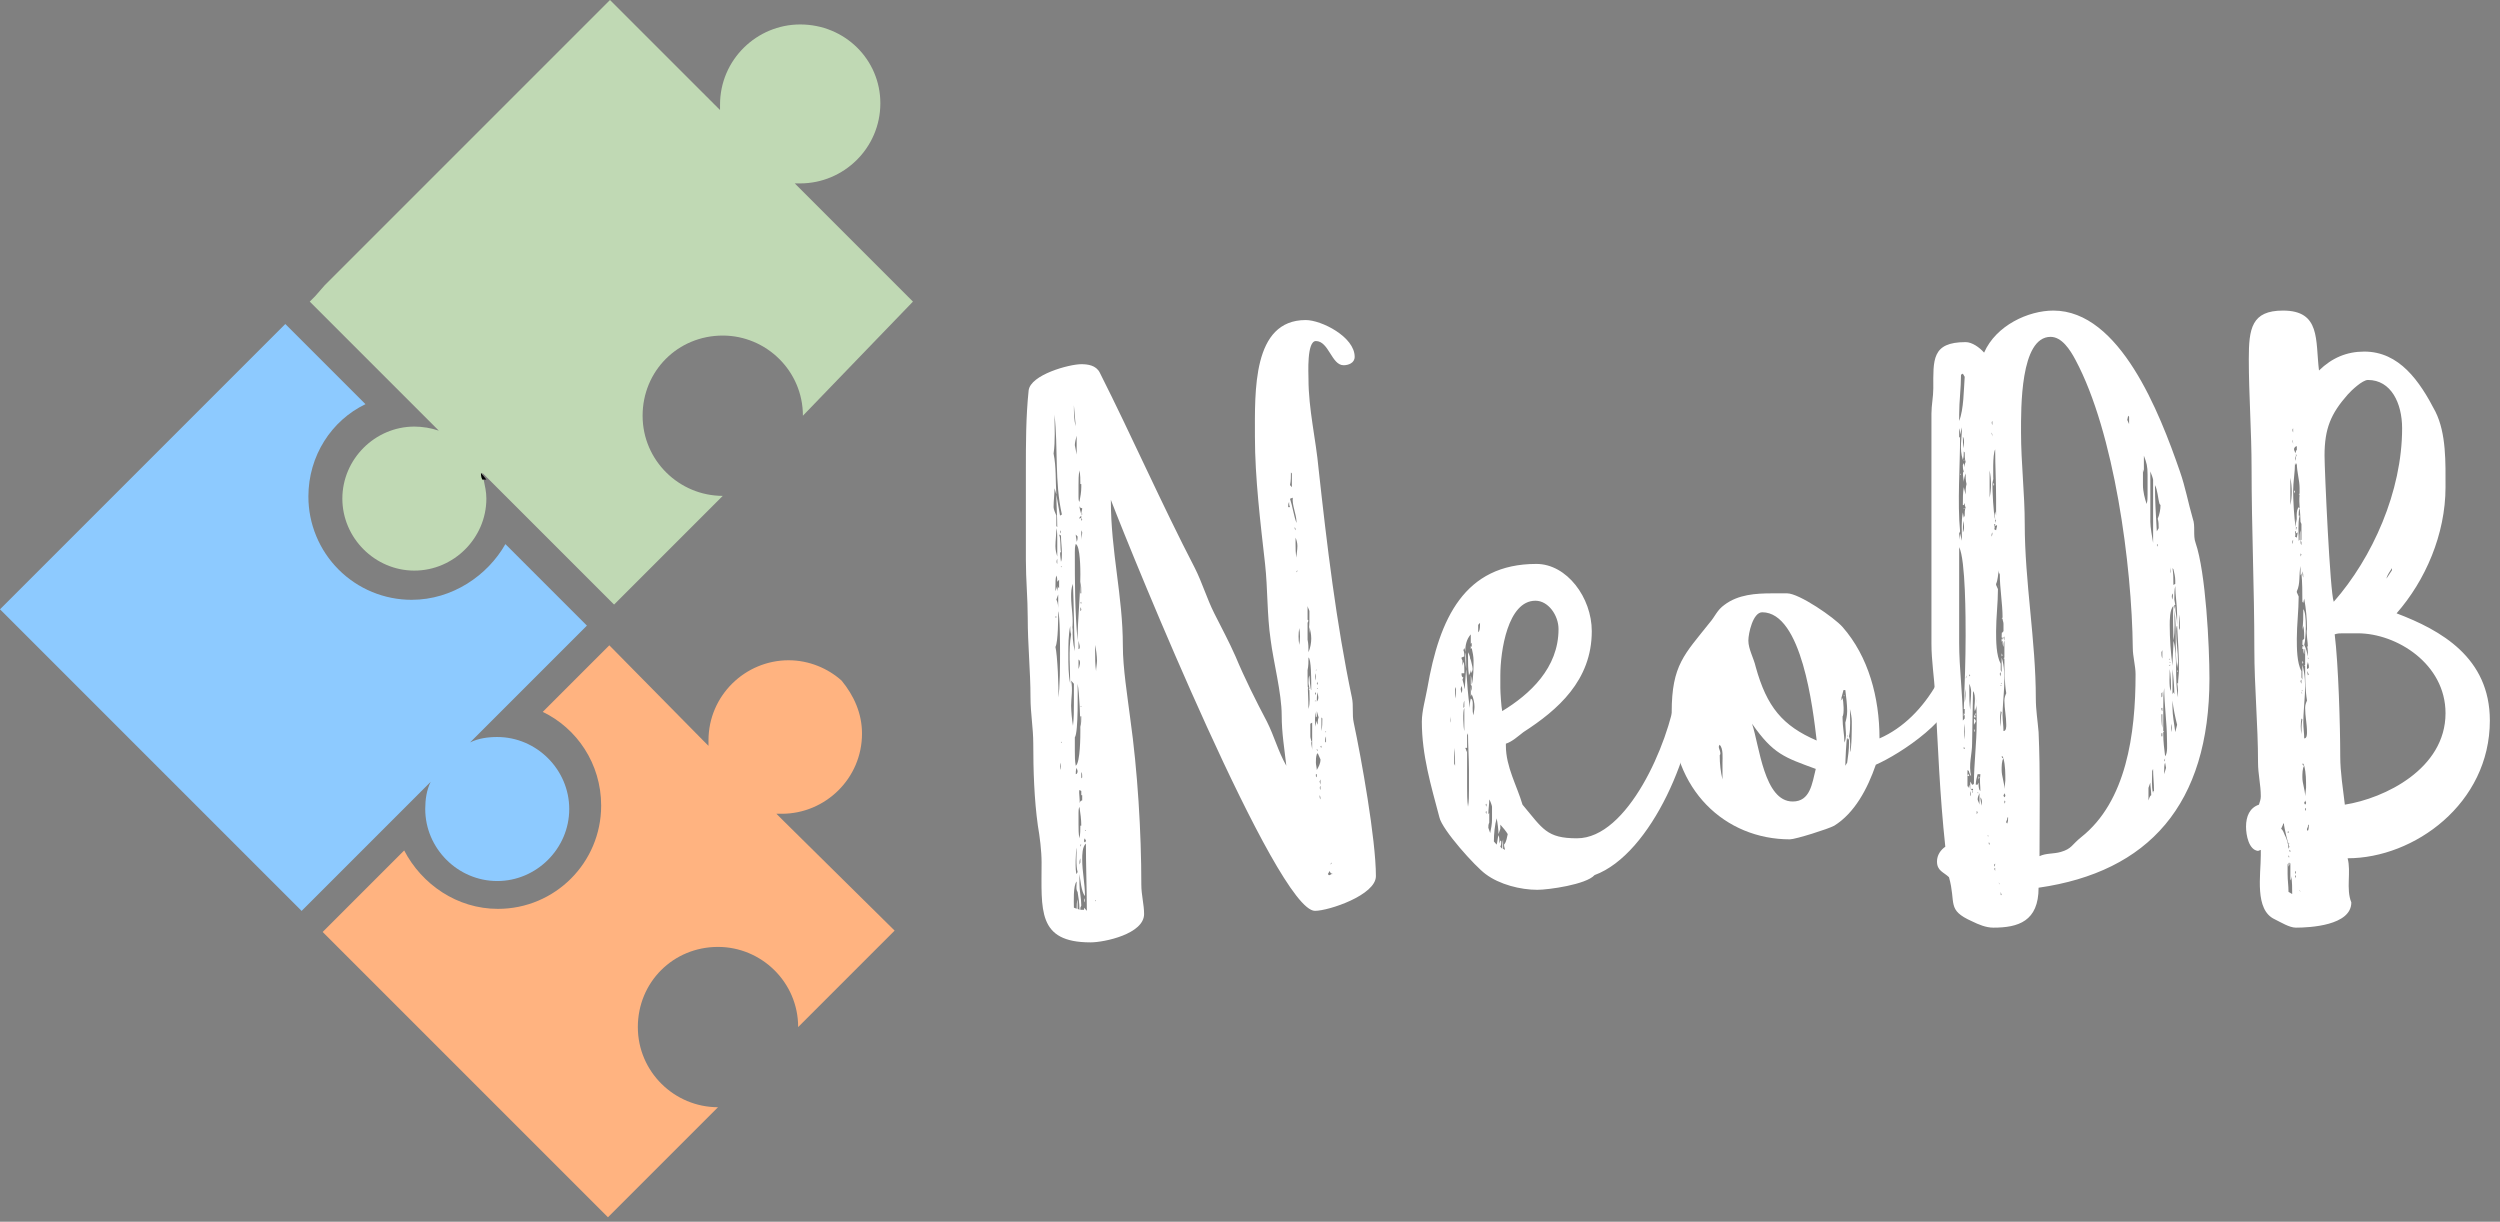 <svg width="221" height="108" viewBox="0 0 221 108" fill="none" xmlns="http://www.w3.org/2000/svg">
<rect x="0" y="0" width="221" height="108" fill="#808080" stroke="none"/>
<g clip-path="url(#clip0_35_3)">
<path d="M53.863 57.045L47.978 62.93C50.981 64.371 53.143 67.494 53.143 71.217C53.143 76.261 49.059 80.344 44.015 80.344C40.412 80.344 37.29 78.183 35.729 75.18L28.643 82.266L28.523 82.386L53.743 107.606L63.471 97.878C59.628 97.878 56.385 94.756 56.385 90.793C56.385 86.829 59.508 83.707 63.471 83.707C67.314 83.707 70.557 86.829 70.557 90.793L79.084 82.266L69.356 72.658L68.635 71.937H69.116C72.959 71.937 76.201 68.815 76.201 64.852C76.201 63.05 75.481 61.489 74.4 60.168C73.199 59.087 71.518 58.367 69.716 58.367C65.873 58.367 62.63 61.489 62.63 65.452V65.933L62.15 65.452L53.863 57.045Z" fill="#FFB380"/>
<path d="M36.39 53.023C35.191 53.024 34.004 52.788 32.896 52.33C31.788 51.871 30.782 51.199 29.934 50.351C29.086 49.503 28.414 48.497 27.956 47.389C27.497 46.281 27.261 45.094 27.262 43.895C27.262 40.292 29.304 37.17 32.306 35.729L25.22 28.643L0 53.863L26.662 80.525L38.071 69.115C37.711 69.836 37.591 70.677 37.591 71.518C37.591 75 40.473 77.883 43.956 77.883C47.438 77.883 50.321 75 50.321 71.518C50.321 68.035 47.438 65.152 43.956 65.152C43.115 65.152 42.274 65.272 41.554 65.632L51.882 55.304L44.676 48.099C43.115 50.861 39.993 53.023 36.39 53.023Z" fill="#8DCAFF"/>
<path d="M80.705 26.662L70.257 16.213H70.737C74.58 16.213 77.823 13.091 77.823 9.127C77.823 5.284 74.7 2.162 70.737 2.162C66.894 2.162 63.651 5.284 63.651 9.247V9.727L53.923 0L28.703 25.22L27.863 26.181L27.382 26.661L38.792 38.071C38.095 37.835 37.365 37.713 36.629 37.711C33.147 37.711 30.264 40.593 30.264 44.076C30.264 47.558 33.147 50.441 36.629 50.441C40.112 50.441 42.995 47.558 42.995 44.076C42.995 43.476 42.875 42.995 42.755 42.394C42.755 42.154 42.635 42.034 42.635 41.794L43.235 42.394L54.284 53.444L54.764 52.963L55.724 52.003L63.891 43.835C60.048 43.835 56.806 40.713 56.806 36.75C56.806 32.787 59.928 29.664 63.891 29.664C67.735 29.664 70.977 32.787 70.977 36.75L80.705 26.662Z" fill="#C0D9B4"/>
<path d="M42.634 42.394H42.994L42.514 41.794C42.514 41.914 42.514 42.154 42.634 42.394Z" fill="black"/>
<path d="M121.63 77.451C121.63 74.198 120.324 66.95 119.67 63.883C119.506 63.141 119.67 62.397 119.506 61.653C118.119 55.056 117.302 48.178 116.567 41.487C116.322 38.792 115.67 36.19 115.67 33.495C115.67 33.031 115.506 30.149 116.324 30.149C117.466 30.149 117.711 32.287 118.773 32.287C119.18 32.287 119.753 32.101 119.753 31.543C119.753 29.778 116.814 28.292 115.425 28.292C110.69 28.292 110.935 34.61 110.935 38.607C110.935 42.231 111.425 46.227 111.832 49.851C112.077 52.081 111.996 54.312 112.322 56.542C112.567 58.494 113.302 61.282 113.302 63.233C113.302 64.814 113.547 66.207 113.711 67.694C112.976 66.392 112.65 65.092 111.996 63.791C111.016 61.931 110.037 59.98 109.221 58.028C108.648 56.728 107.996 55.519 107.342 54.219C106.689 52.918 106.282 51.524 105.628 50.222C102.689 44.554 100.076 38.607 97.219 32.937C96.891 32.287 96.157 32.195 95.586 32.195C94.525 32.195 91.096 33.124 90.932 34.517C90.687 36.84 90.687 39.257 90.687 41.58V49.48C90.687 51.245 90.851 52.918 90.851 54.59C90.851 57.007 91.096 59.33 91.096 61.653C91.096 63.047 91.341 64.348 91.341 65.742C91.341 68.065 91.422 70.668 91.748 72.991C91.912 73.919 92.076 75.221 92.076 76.244C92.076 80.426 91.667 83.306 96.402 83.306C97.626 83.306 101.138 82.562 101.138 80.797C101.138 79.961 100.893 79.124 100.893 78.195C100.893 73.548 100.565 68.159 99.913 63.512C99.668 61.56 99.26 59.051 99.26 57.1C99.26 52.639 98.199 48.828 98.199 44.183C100.158 49.294 112.895 80.518 116.241 80.518C117.466 80.518 121.63 79.124 121.63 77.451ZM95.096 48.086C95.504 48.271 95.504 50.409 95.504 50.78C95.504 52.731 95.26 54.683 95.26 56.634C95.015 54.033 95.015 51.431 95.015 48.828C95.015 48.55 95.015 48.365 95.096 48.086ZM95.504 80.239L95.586 80.053C95.586 79.403 95.422 78.753 95.422 78.101V77.265C95.504 77.73 95.586 78.846 95.912 79.217C95.912 78.101 95.667 77.08 95.667 75.965C95.667 75.592 95.667 74.85 95.994 74.571C95.994 76.523 96.076 78.567 96.076 80.518L95.831 80.239V80.426H95.504V80.239ZM95.096 67.694C95.015 67.228 95.015 66.857 95.015 66.392V65.185C95.341 64.719 95.26 60.91 95.26 60.445C95.422 61.189 95.504 63.604 95.504 64.535C95.504 64.998 95.504 67.415 95.096 67.694ZM93.136 40.093C93.3 38.978 93.218 37.771 93.218 36.656C93.545 39.628 93.218 42.602 93.871 45.483L93.707 45.577L93.381 43.718C93.381 44.646 93.462 45.669 93.462 46.598L93.381 46.506V45.577C93.3 45.39 93.136 45.019 93.136 44.833C93.136 44.275 93.218 43.718 93.218 43.16L93.381 43.718C93.3 42.51 93.381 41.301 93.136 40.093ZM93.545 61.653C93.626 61.003 93.462 57.75 93.3 57.192C93.545 56.728 93.545 54.59 93.545 54.033C93.707 54.404 93.707 57.192 93.707 57.75C93.707 58.494 93.707 61.003 93.545 61.653ZM115.915 61.003C115.834 61.003 115.751 59.795 115.751 59.701C115.67 59.888 115.67 60.166 115.67 60.353C115.67 60.538 115.751 60.724 115.751 60.91L115.67 61.003H115.751C115.751 61.56 115.832 62.118 115.67 62.675C115.67 61.747 115.589 60.816 115.589 59.888V58.772V59.238C115.67 58.865 115.67 58.494 115.67 58.123C115.915 58.215 115.915 60.166 115.915 60.538V61.003ZM115.751 54.962C115.751 55.335 115.67 55.613 115.751 55.984V55.427C115.832 55.706 115.915 56.077 115.915 56.45C115.915 56.821 115.834 57.286 115.67 57.657C115.67 57.286 115.67 56.913 115.589 56.542V57.007V53.568C115.589 53.662 115.751 53.941 115.751 54.033V54.962ZM95.015 57.565C94.851 56.913 94.77 56.077 94.851 55.427L94.77 55.706C94.932 54.683 94.687 53.754 94.687 52.731C94.687 52.36 94.687 51.989 94.851 51.616C94.932 53.568 94.932 55.613 95.015 57.565ZM95.26 79.495C95.177 79.774 95.177 80.053 95.177 80.332L94.932 80.239C94.932 79.774 94.851 78.288 95.177 77.917C95.177 78.195 95.096 78.659 95.26 78.845C95.341 79.311 95.422 79.868 95.422 80.332V80.426L95.26 80.332V79.495ZM94.606 55.335C94.606 55.613 94.606 55.798 94.687 56.077C94.442 57.471 94.606 59.144 94.606 60.445C94.442 59.609 94.442 58.772 94.442 57.844C94.442 57.007 94.442 56.171 94.606 55.335ZM94.687 62.397C94.687 61.653 94.851 61.003 94.687 60.166L94.932 60.445V62.118C94.932 62.768 94.932 63.512 94.851 64.162C94.756 63.579 94.701 62.989 94.687 62.397ZM95.586 43.068C95.586 43.531 95.504 43.904 95.422 44.368C95.341 44.275 95.341 44.089 95.341 43.904V42.881C95.341 42.416 95.341 42.045 95.422 41.58C95.504 41.953 95.504 42.416 95.504 42.789H95.586V43.068ZM95.504 72.991C95.504 73.362 95.504 73.735 95.422 74.106C95.341 73.735 95.341 73.27 95.341 72.898V71.876C95.341 71.689 95.341 71.504 95.422 71.318C95.504 71.876 95.586 72.433 95.586 72.991H95.504ZM116.486 66.579L116.731 67.136C116.731 67.507 116.567 67.786 116.405 68.065C116.405 67.88 116.324 67.601 116.324 67.415C116.324 67.136 116.324 66.95 116.405 66.671L116.486 66.579ZM115.996 66.3C115.996 66.113 115.915 65.835 115.915 65.65L115.996 65.463L115.915 65.556C115.915 65.371 115.834 65.277 115.834 65.092V63.977L115.996 63.883V66.3ZM93.462 49.201C93.381 48.922 93.3 48.644 93.3 48.271C93.3 47.807 93.381 47.25 93.381 46.692C93.462 46.971 93.462 47.342 93.462 47.621V49.201ZM114.282 43.996C114.201 44.646 114.609 45.483 114.609 46.134V46.227C114.364 45.577 114.282 44.833 114.037 44.089L114.282 43.996ZM96.891 59.33C96.81 58.772 96.81 58.215 96.81 57.657V57.007C96.891 57.379 96.974 58.028 96.974 58.401C96.974 58.68 96.891 59.051 96.891 59.33ZM93.462 51.803L93.3 52.268V51.803C93.3 51.431 93.3 51.153 93.381 50.874C93.462 51.059 93.462 51.245 93.462 51.431L93.626 51.245V51.989L93.545 51.895L93.462 52.268V51.803ZM93.79 49.665C93.79 49.572 93.626 48.644 93.79 48.828C93.707 48.365 93.79 47.621 93.626 47.25L93.79 47.342C93.79 47.9 93.871 48.365 93.871 48.922C93.871 49.201 93.871 49.48 93.79 49.665ZM95.177 38.513V40.186L95.015 39.349C95.015 39.165 95.096 38.792 95.177 38.513ZM114.69 48.271C114.69 48.644 114.609 48.922 114.609 49.294C114.527 48.922 114.527 48.457 114.527 48.086V47.528C114.609 47.713 114.69 47.992 114.69 48.271ZM116.324 63.419L116.405 63.325V62.862L116.567 63.419C116.486 63.604 116.486 63.883 116.486 64.07L116.324 63.698V64.256C116.324 64.162 116.241 63.977 116.241 63.883C116.241 63.604 116.241 63.233 116.324 62.954V63.419ZM95.177 74.942C95.177 75.408 95.096 76.523 95.26 77.08L95.177 77.265C95.015 77.08 95.096 75.129 95.177 74.942ZM95.667 70.76C95.504 70.76 95.422 70.947 95.422 71.132C95.504 70.668 95.341 70.111 95.422 69.832L95.586 69.924V70.295H95.667V70.76ZM114.854 55.519C114.935 55.984 114.935 56.542 114.854 57.007C114.773 56.516 114.773 56.011 114.854 55.519ZM114.037 42.881C114.118 42.51 114.118 42.137 114.118 41.766L114.201 41.858V43.068L114.037 42.881ZM93.545 53.941C93.545 53.662 93.545 53.289 93.381 53.01L93.545 52.547V53.475V53.941ZM95.586 45.483C95.504 45.204 95.422 44.925 95.422 44.646C95.422 44.833 95.504 44.925 95.667 44.925C95.667 45.112 95.586 45.204 95.586 45.483L95.667 45.39V45.483H95.586ZM95.096 37.677C94.932 37.119 94.932 36.469 94.932 35.819L95.096 37.677ZM95.341 58.307C95.586 58.401 95.422 58.959 95.341 59.144V58.307ZM95.667 47.063C95.667 47.25 95.586 47.528 95.586 47.713V46.877L95.667 47.063ZM95.341 56.634C95.341 56.728 95.586 57.379 95.341 57.379V56.634ZM95.586 68.251C95.667 68.344 95.667 68.53 95.667 68.717L95.586 68.809V68.251ZM116.814 63.419L116.895 63.512C116.895 63.883 116.895 64.256 116.814 64.627V63.419ZM95.26 47.434C95.26 47.621 95.26 47.713 95.177 47.9C95.177 47.713 95.096 47.434 95.096 47.25L95.26 47.434ZM95.504 52.453V51.431C95.586 51.803 95.586 52.081 95.586 52.453H95.504ZM117.548 76.986C117.548 77.08 117.63 77.173 117.711 77.265L117.547 77.359H117.466L117.385 77.265L117.548 76.986ZM116.486 61.189C116.486 61.468 116.65 61.747 116.405 62.026C116.405 61.747 116.405 61.468 116.486 61.189ZM95.096 68.438C95.096 68.251 95.096 68.065 95.177 67.88L95.26 68.159C95.26 68.344 95.177 68.438 95.096 68.438ZM95.586 63.325C95.586 63.604 95.586 63.977 95.504 64.256V63.325H95.586ZM95.586 45.577V45.762L95.667 45.948L95.586 46.04V45.762L95.422 45.856V45.762L95.586 45.577ZM117.14 65.556C117.14 65.371 117.14 65.277 117.221 65.092V65.65L117.14 65.556ZM113.874 44.833C113.874 44.646 113.875 44.554 113.956 44.368C113.956 44.554 113.956 44.646 114.037 44.833H113.874ZM95.422 76.429C95.422 76.244 95.422 76.058 95.504 75.871V76.244L95.422 76.429ZM95.912 74.106C95.912 74.198 95.994 74.292 95.994 74.292C95.994 74.385 95.912 74.477 95.912 74.477L95.831 74.385C95.831 74.292 95.831 74.198 95.912 74.106ZM93.79 68.065C93.707 67.88 93.707 67.601 93.707 67.415C93.79 67.601 93.79 67.88 93.79 68.065ZM116.65 69.088L116.731 68.901V69.367L116.65 69.088ZM116.324 60.166C116.241 59.888 116.241 59.701 116.324 59.516V60.166ZM116.324 68.438H116.405V68.717L116.324 68.623V68.438ZM95.831 79.403C95.831 79.495 95.831 79.682 95.912 79.774C95.912 79.682 95.912 79.495 95.831 79.403ZM95.504 53.662L95.586 53.846C95.586 53.941 95.586 53.941 95.504 54.033V53.662ZM93.462 49.851C93.381 49.759 93.381 49.572 93.462 49.386V49.851ZM116.731 70.668C116.65 70.574 116.65 70.389 116.65 70.295C116.731 70.389 116.731 70.574 116.731 70.668ZM116.812 66.113L116.731 66.021C116.731 65.929 116.812 65.929 116.812 65.929V66.113ZM116.486 60.538L116.405 60.445L116.486 60.259V60.538ZM116.731 69.832C116.691 69.78 116.669 69.714 116.669 69.645C116.669 69.577 116.691 69.51 116.731 69.459V69.832ZM114.527 46.877C114.446 46.784 114.446 46.692 114.446 46.598C114.527 46.692 114.527 46.784 114.527 46.877ZM93.707 46.877C93.788 46.971 93.788 47.063 93.788 47.156C93.707 47.063 93.707 46.971 93.707 46.877ZM116.322 61.468L116.241 61.282L116.322 61.189V61.468ZM95.503 74.85V74.664H95.586L95.503 74.85ZM115.67 54.869L115.589 54.777V55.056L115.67 54.869ZM93.299 54.59V54.498H93.381V54.59H93.299ZM95.586 53.383L95.503 53.289L95.586 53.197V53.383ZM116.405 66.3V66.207C116.486 66.3 116.486 66.3 116.486 66.392L116.405 66.3ZM93.871 65.65H93.79V65.556L93.871 65.65ZM117.221 64.719H117.14L117.221 64.627V64.719ZM95.912 73.362L95.994 73.456H95.912V73.362ZM116.405 60.91L116.486 60.816V60.91H116.405ZM96.81 79.59H96.891L96.81 79.682V79.59ZM116.241 62.026V61.931H116.322L116.241 62.026ZM116.322 59.33C116.322 59.238 116.322 59.238 116.405 59.144L116.322 59.33ZM93.788 50.038L93.871 50.13H93.788V50.038ZM117.711 77.265V77.173L117.792 77.265H117.711ZM114.608 50.595C114.608 50.501 114.608 50.501 114.69 50.409C114.69 50.501 114.69 50.501 114.608 50.595ZM95.503 62.489L95.586 62.397V62.489H95.503ZM115.588 60.91L115.67 60.816L115.589 60.724L115.588 60.91ZM117.63 76.429C117.63 76.336 117.63 76.336 117.711 76.244C117.711 76.336 117.711 76.336 117.63 76.429ZM149.939 60.445C149.939 59.98 149.694 59.422 149.205 59.422C148.306 59.422 148.225 60.632 148.142 61.374C147.49 65.742 143.897 74.106 139.407 74.106C136.713 74.106 136.385 73.27 134.59 71.132C134.1 69.459 133.12 67.786 133.12 65.929V65.742C133.691 65.556 134.181 65.092 134.671 64.719C137.693 62.768 140.713 60.166 140.713 55.798C140.713 52.825 138.509 49.851 135.814 49.851C129.446 49.851 127.242 54.683 126.181 60.816C126.017 61.747 125.691 62.862 125.691 63.791C125.691 66.765 126.507 69.459 127.242 72.247C127.487 73.362 130.426 76.615 131.324 77.265C132.549 78.195 134.426 78.659 135.895 78.659C136.875 78.659 140.223 78.195 140.958 77.359C146.02 75.5 149.939 66.113 149.939 60.445ZM135.733 53.104C136.875 53.104 137.774 54.404 137.774 55.613C137.774 59.051 135.243 61.374 132.794 62.862C132.711 62.489 132.63 61.189 132.63 60.816V59.701C132.63 57.565 133.284 53.104 135.733 53.104ZM130.1 60.538C130.1 60.259 130.1 59.98 130.017 59.701V60.538L130.1 60.632V61.095C130.017 60.91 130.017 60.724 130.017 60.538V61.56L130.1 61.374C130.262 61.747 130.345 62.118 130.345 62.489C130.345 62.768 130.262 63.047 130.262 63.233C130.181 63.047 130.181 62.768 130.181 62.583C130.181 62.397 130.262 61.839 130.017 61.747C129.936 62.026 129.936 62.304 129.936 62.583C129.772 61.56 129.691 60.353 129.61 59.144C129.527 59.888 129.527 60.816 129.446 60.91C129.446 60.632 129.365 60.353 129.282 60.074L129.365 59.888C129.282 59.888 129.201 59.795 129.201 59.609V59.516H129.446V59.144C129.446 58.959 129.446 58.68 129.365 58.494L129.282 58.865V58.401L129.201 58.215V58.123L129.446 58.028C129.446 57.844 129.446 57.657 129.365 57.471L129.446 57.286C129.446 57.286 129.527 57.471 129.527 57.657C129.527 57.1 129.61 56.542 130.017 56.077V56.913L130.1 56.821V57.192L130.017 57.1V57.379L130.1 57.286C130.181 57.657 130.262 58.028 130.262 58.401C130.262 58.959 130.262 59.98 130.1 60.538ZM132.466 73.827C132.385 74.106 132.385 74.385 132.304 74.664L132.059 74.385C132.059 73.735 132.14 72.898 132.304 72.341C132.385 72.712 132.466 73.362 132.466 73.735L132.63 73.27V72.898C132.875 73.177 133.12 73.456 133.284 73.735C133.201 74.014 133.201 74.385 132.956 74.664C132.956 74.85 133.039 75.035 133.039 75.129L132.875 75.035V74.198C132.794 74.477 132.794 74.756 132.794 75.035L132.63 74.85C132.711 74.664 132.711 74.571 132.711 74.385L132.63 74.292L132.549 74.571C132.549 74.292 132.549 74.014 132.466 73.827ZM129.772 71.318C129.691 70.76 129.691 70.111 129.691 69.553V66.3L129.61 66.486V66.3L129.527 66.113H129.691V64.998L129.772 64.814C129.772 65.929 129.855 66.95 129.855 68.065V69.832C129.855 70.295 129.855 70.853 129.772 71.318ZM131.569 73.177C131.569 72.991 131.569 72.898 131.65 72.712V71.876L131.569 71.968C131.569 71.504 131.65 71.132 131.65 70.668C131.732 70.76 131.895 71.226 131.895 71.318V72.433C131.895 72.804 131.814 73.27 131.732 73.641L131.569 73.177ZM129.936 58.494C130.017 58.215 129.936 57.936 129.772 57.657V58.028C129.772 58.586 129.772 59.144 129.855 59.701C129.936 59.517 130.017 59.422 130.017 59.238L130.1 59.516C130.1 59.422 130.181 59.238 130.181 59.144C130.181 58.865 130.017 58.494 130.017 58.215L129.936 58.494ZM129.446 64.627C129.365 64.348 129.282 62.862 129.446 62.583V64.627ZM130.835 55.056C130.835 55.335 130.835 55.613 130.752 55.798L130.671 55.892V55.24L130.835 55.056ZM128.548 66.113C128.63 66.671 128.63 67.136 128.63 67.694L128.548 67.507V66.113ZM129.61 59.144V58.401C129.61 58.307 129.61 57.936 129.527 57.657C129.527 58.123 129.527 58.586 129.61 59.144ZM128.711 61.747C128.63 61.468 128.63 61.189 128.63 60.91L128.711 60.724V61.747ZM129.201 60.632C129.241 60.734 129.262 60.845 129.262 60.957C129.262 61.069 129.241 61.179 129.201 61.282L129.12 60.91L129.201 60.632ZM129.365 62.583C129.365 62.397 129.365 62.118 129.446 61.931V62.489L129.365 62.583ZM128.221 63.325C128.221 63.512 128.303 63.698 128.221 63.883V63.325ZM131.406 71.318L131.324 71.132L131.406 71.039V71.318ZM131.406 71.968L131.324 71.783L131.406 71.689V71.968Z" fill="white"/>
<path d="M162.148 72.991C163.943 71.876 165.087 69.737 165.822 67.601C167.943 66.671 173.006 63.419 173.006 60.445C172.994 60.252 172.922 60.07 172.802 59.933C172.682 59.797 172.522 59.714 172.352 59.701C171.862 59.701 171.455 59.98 171.21 60.445C169.986 62.583 168.271 64.348 166.148 65.277C166.148 61.653 165.168 58.028 162.883 55.427C162.148 54.59 159.045 52.452 157.984 52.452H156.677C155.207 52.452 153.656 52.547 152.432 53.475C151.778 53.94 151.616 54.498 151.126 55.056C148.921 57.843 147.778 58.772 147.778 62.954C147.778 69.832 152.513 74.198 158.229 74.198C158.719 74.198 161.658 73.269 162.148 72.991ZM154.555 56.634C154.555 55.984 154.962 54.125 155.779 54.125C159.29 54.125 160.269 62.675 160.595 65.463C157.575 64.162 156.187 62.489 155.207 58.959C155.045 58.215 154.555 57.378 154.555 56.634ZM158.474 70.853C155.942 70.853 155.535 65.928 154.881 63.977C156.759 66.671 157.739 66.95 160.514 67.972C160.188 69.274 160.024 70.853 158.474 70.853ZM163.045 65.65C163.045 64.906 162.883 64.256 162.883 63.512V63.325C163.045 63.141 162.964 61.931 162.883 61.747H162.8V61.839L162.719 61.931C162.8 61.653 162.883 61.281 162.964 61.003H163.127C163.209 61.653 163.29 62.304 163.29 62.862C163.29 63.233 163.209 63.604 163.127 63.883C163.127 64.534 163.29 65.092 163.045 65.65ZM152.023 65.834C152.35 66.207 152.268 66.95 152.268 67.415V68.901C152.105 68.251 152.023 67.507 152.023 66.765C152.187 66.578 151.942 66.207 151.942 66.021C151.942 65.928 152.023 65.834 152.023 65.834ZM163.127 67.694C163.127 67.323 163.209 65.371 163.29 65.184C163.29 65.277 163.372 65.371 163.372 65.463C163.372 65.371 163.372 65.371 163.454 65.277V65.65C163.454 66.3 163.372 66.857 163.29 67.415L163.127 67.694ZM163.535 66.486C163.535 66.021 163.617 65.556 163.454 65.092C163.617 64.348 163.535 63.419 163.535 62.675C163.617 63.047 163.698 63.419 163.698 63.791C163.698 64.44 163.698 66.207 163.535 66.486ZM163.29 65.092V64.998L163.372 65.092H163.29ZM162.964 61.468L163.045 61.56V61.468H162.964Z" fill="white"/>
<path d="M195.315 59.98C195.315 57.1 194.989 50.595 194.09 47.992C193.845 47.342 194.09 46.505 193.845 45.856C193.438 44.462 193.193 43.068 192.703 41.674C190.906 36.469 187.396 27.455 181.517 27.455C179.313 27.455 176.455 28.755 175.394 31.172C174.985 30.707 174.333 30.243 173.761 30.243C170.74 30.243 170.904 31.822 170.904 34.331C170.904 35.075 170.74 35.819 170.74 36.561V56.913C170.74 58.401 170.985 59.888 171.066 61.374C171.311 65.929 171.475 70.295 171.965 74.85C171.556 75.129 171.23 75.592 171.23 76.15C171.23 76.986 171.801 77.08 172.291 77.544C172.945 79.868 172.046 80.426 174.333 81.447C174.904 81.726 175.558 82.004 176.21 82.004C178.414 82.004 180.211 81.447 180.211 78.474C189.926 77.08 195.315 71.132 195.315 59.98ZM180.293 75.686C180.293 72.062 180.374 68.344 180.211 64.719C180.129 63.698 179.967 62.768 179.967 61.747C179.967 56.634 178.987 51.431 178.987 46.319C178.987 43.625 178.659 40.93 178.659 38.234C178.659 36.098 178.578 29.778 181.272 29.778C182.252 29.778 182.987 30.893 183.477 31.822C186.906 38.234 188.457 49.943 188.539 57.286C188.539 58.028 188.784 58.865 188.784 59.609C188.784 64.906 187.967 70.853 183.967 74.014C183.151 74.663 183.151 75.035 182.171 75.313C181.517 75.5 180.864 75.407 180.293 75.686ZM173.516 63.698C173.516 61.374 173.19 59.144 173.19 56.821V48.365C173.761 49.48 173.761 54.777 173.761 56.171C173.761 58.307 173.679 60.538 173.598 62.675H173.679V63.512L173.516 63.698ZM177.19 56.263V58.122L177.108 58.215H177.19C177.19 59.238 177.19 60.259 177.353 61.282C177.272 61.468 177.19 61.653 177.19 61.931C177.19 62.675 177.353 63.325 177.353 64.069C177.353 64.256 177.353 64.627 177.108 64.627C177.108 64.162 177.027 63.698 177.027 63.233C177.027 61.747 177.435 59.609 176.945 58.122V59.422L176.864 59.238V58.68C176.455 57.936 176.455 56.634 176.455 55.798C176.455 54.59 176.619 53.289 176.619 52.081L176.455 51.71V51.616C176.619 51.245 176.619 50.78 176.7 50.409V50.595L176.782 50.78C176.782 51.989 177.027 53.383 177.027 54.59L176.945 54.683H177.027C177.027 54.869 177.108 54.962 177.108 55.148V55.798L176.945 55.984L177.027 55.706C176.945 55.892 176.945 56.171 176.945 56.356H177.027V56.542L176.945 56.45V56.728L177.027 56.634C177.027 56.821 177.027 57.007 177.108 57.192C177.108 57.007 177.108 56.821 177.19 56.634L177.108 56.356L177.19 56.263ZM173.924 68.065L174.006 68.159V68.065C174.088 68.251 174.088 68.438 174.25 68.622C174.005 67.601 174.333 66.671 174.333 65.742L174.414 61.095C174.578 61.282 174.578 61.653 174.578 61.931C174.578 62.21 174.495 62.583 174.578 62.862C174.823 62.304 174.659 62.118 174.659 61.56C174.74 62.304 174.74 63.141 174.74 63.883C174.74 65.65 174.495 67.507 174.495 69.274L174.414 69.367H174.333L174.169 69.088V69.832L174.088 69.367L174.006 69.645L173.924 69.459V68.065ZM173.271 46.971C173.026 44.367 173.271 41.209 173.271 38.607L173.19 38.699V37.863C173.271 38.049 173.271 38.234 173.271 38.421L173.435 37.771C173.435 38.792 173.19 39.628 173.516 40.651C173.598 40.372 173.598 40.186 173.598 39.907L173.679 40.001C173.679 40.28 173.679 40.559 173.761 40.837C173.679 41.022 173.679 41.116 173.679 41.301L173.598 40.93L173.516 41.116C173.516 41.301 173.516 41.487 173.598 41.674C173.435 41.766 173.598 42.416 173.598 42.602C173.598 42.416 173.679 42.045 173.761 41.858C173.761 42.137 173.761 42.51 173.843 42.789C173.761 43.068 173.761 43.439 173.761 43.718L173.598 43.068C173.516 43.531 173.516 44.089 173.516 44.554V44.646H173.598L173.679 44.462C173.679 44.554 173.679 44.74 173.761 44.833C173.679 45.112 173.679 45.298 173.679 45.577L173.598 45.761L173.516 45.298C173.353 46.134 173.435 46.971 173.435 47.807L173.271 47.156L173.19 47.713V47.156L173.271 46.971ZM192.539 61.653C192.213 60.074 192.539 58.028 192.131 56.634C192.294 55.706 192.213 54.869 192.213 53.941C192.458 55.613 192.213 57.378 192.458 59.051C192.458 58.865 192.539 58.68 192.539 58.494C192.539 57.657 192.375 56.728 192.375 55.798C192.375 55.706 192.375 55.334 192.458 55.334C192.539 56.634 192.62 57.936 192.62 59.238C192.62 59.609 192.539 60.074 192.539 60.445L192.458 60.353C192.539 60.724 192.539 61.189 192.539 61.653ZM191.396 66.857C191.315 66.207 191.233 65.556 191.233 64.906V64.719L191.315 64.627H191.233V62.583C191.233 61.931 191.233 61.374 191.315 60.816C191.315 62.304 191.56 63.883 191.56 65.371C191.56 65.742 191.641 66.579 191.396 66.857ZM189.519 40.28C189.764 40.93 189.845 41.209 189.845 41.953V43.718C189.845 43.996 189.845 44.275 189.764 44.554C189.6 44.089 189.436 43.439 189.436 42.881V41.487L189.519 41.766V40.28ZM190.335 47.992C190.254 47.528 190.09 46.598 190.09 46.134V41.674C190.171 41.858 190.335 42.324 190.335 42.416V47.992ZM192.131 56.634C192.131 57.378 192.049 58.122 192.049 58.865C191.887 57.666 191.805 56.454 191.804 55.24C191.804 54.869 191.804 53.846 192.131 53.568C192.049 54.59 192.131 55.613 192.131 56.634ZM190.989 44.646C190.989 45.019 190.906 45.483 190.744 45.856C190.825 46.134 190.825 46.413 190.825 46.692L190.661 46.971C190.58 45.577 190.499 44.275 190.499 42.881C190.744 43.346 190.744 43.996 190.906 44.554L190.989 44.646ZM173.19 36.656C173.19 35.446 173.353 34.331 173.353 33.123L173.516 33.031L173.679 33.31C173.598 34.425 173.598 36.19 173.19 37.213V36.656ZM176.455 45.577L176.374 45.204C176.293 45.483 176.374 45.669 176.374 45.948H176.455L176.374 46.227V45.948C176.21 45.39 176.129 43.346 176.129 42.789C176.129 42.602 176.21 42.416 176.21 42.231V42.695C176.21 42.137 176.129 40.186 176.374 39.722C176.374 41.209 176.455 42.602 176.455 44.089V45.577ZM177.272 68.995C177.272 69.088 177.19 69.738 177.19 69.738C177.19 69.18 176.945 68.622 176.945 68.065C176.945 67.786 176.945 67.228 177.108 67.044C177.272 67.694 177.272 68.344 177.272 68.995ZM192.213 52.918C192.213 52.547 192.213 52.081 192.294 51.803C192.294 52.639 192.458 53.475 192.458 54.404V55.24C192.458 54.683 192.294 54.125 192.294 53.568L192.213 53.846V53.475H192.294L192.213 53.01V53.197V52.918ZM174.168 62.768C174.087 62.21 174.087 61.653 174.087 61.095V60.445C174.178 60.648 174.233 60.868 174.249 61.095C174.249 61.653 174.168 62.21 174.168 62.768ZM174.984 69.832C174.903 69.645 174.903 69.367 174.903 69.18L174.821 69.367H174.658C174.658 69.088 174.739 68.716 174.821 68.438H175.066C174.984 68.995 175.066 69.459 175.066 69.924L174.984 69.832ZM192.048 61.931C192.129 62.675 192.293 63.419 192.457 64.069L192.293 64.719C192.212 64.069 192.048 63.233 192.048 62.583V61.931ZM190.17 70.295C190.007 70.389 190.007 70.574 189.925 70.76V69.645L190.088 69.18C190.088 69.553 190.17 69.924 190.17 70.295ZM190.333 67.972C190.333 68.622 190.414 69.274 190.414 69.924C190.333 69.924 190.333 70.016 190.333 70.111C190.17 69.553 190.252 68.716 190.252 68.159L190.333 67.972ZM175.882 41.58C176.046 42.416 176.046 43.252 175.882 43.996V41.58ZM192.129 50.316C192.212 50.687 192.293 50.966 192.293 51.337V51.616L192.129 51.71C192.129 51.245 192.129 50.687 192.048 50.222L192.129 50.316ZM192.048 59.144C192.129 59.795 192.212 60.724 192.212 61.374L192.129 61.189L192.048 61.374V60.445V60.538V59.144ZM191.884 61.095C191.722 60.632 191.803 59.609 191.803 59.144C191.884 59.516 191.967 60.724 191.884 61.095ZM191.477 67.88L191.313 68.438V68.159C191.313 67.88 191.313 67.601 191.394 67.415L191.477 67.88ZM174.985 71.132C174.985 71.039 174.823 70.76 174.823 70.668C174.823 70.482 174.904 70.295 174.985 70.111V71.132ZM173.679 65.371C173.598 64.911 173.598 64.437 173.679 63.977V65.371ZM191.151 63.141V64.348C191.07 63.977 191.07 63.512 191.07 63.141H191.151ZM176.374 46.319V46.505L176.537 46.413V46.505L176.455 46.877L176.293 46.784C176.374 46.598 176.293 46.505 176.293 46.319H176.374ZM192.62 55.519V54.312C192.703 54.683 192.703 55.334 192.703 55.706L192.62 55.519ZM188.049 37.119L188.13 36.748L188.212 36.84V37.492L188.049 37.119ZM173.516 38.607C173.679 38.792 173.598 39.349 173.598 39.628C173.516 39.257 173.516 38.978 173.516 38.607ZM173.516 47.063C173.516 46.692 173.516 46.319 173.598 46.04C173.598 46.413 173.679 46.784 173.516 47.063ZM174.578 74.756C174.578 75.035 174.495 75.314 174.578 75.592C174.578 75.314 174.659 75.035 174.578 74.756ZM173.761 60.91C173.761 61.282 173.761 61.747 173.679 62.118C173.679 61.747 173.679 61.282 173.761 60.91ZM174.659 63.791C174.659 63.604 174.578 63.604 174.495 63.512V64.069L174.659 63.791ZM176.945 62.954C176.864 63.325 176.864 63.791 176.864 64.256C176.782 63.796 176.782 63.322 176.864 62.862L176.945 62.954ZM174.659 73.735C174.578 74.106 174.578 74.385 174.578 74.756C174.659 74.385 174.659 74.106 174.659 73.735ZM177.353 72.712V72.62L177.435 72.433C177.435 72.341 177.435 72.247 177.517 72.247C177.517 72.433 177.517 72.62 177.435 72.804L177.353 72.712ZM175.149 71.226C175.149 70.947 175.068 70.76 175.068 70.482C175.23 70.668 175.23 70.947 175.149 71.226ZM174.578 63.141C174.659 63.233 174.74 63.141 174.659 63.047C174.573 63.149 174.516 63.279 174.495 63.419H174.659L174.578 63.141ZM191.151 58.215C191.07 58.028 191.07 57.844 191.07 57.657L191.151 57.471V58.215ZM191.968 64.719C191.968 64.441 191.886 64.256 191.968 63.977C191.968 64.256 192.049 64.441 191.968 64.719ZM175.558 77.173L175.475 77.359L175.558 77.638V77.173ZM191.151 61.56L191.07 61.653V61.282L191.151 61.189V61.56ZM192.049 53.01C192.009 52.924 191.988 52.828 191.988 52.731C191.988 52.634 192.009 52.538 192.049 52.453C192.131 52.639 192.049 52.825 192.049 53.01ZM174.414 69.738V70.016L174.333 70.111L174.414 69.832C174.333 69.924 174.25 69.832 174.25 69.738H174.414ZM175.394 73.27C175.434 73.184 175.455 73.088 175.455 72.991C175.455 72.894 175.434 72.798 175.394 72.712V73.27ZM177.19 70.482C177.19 70.482 177.108 70.389 177.108 70.295C177.108 70.295 177.19 70.203 177.19 70.111L177.272 70.295C177.272 70.389 177.272 70.389 177.19 70.482ZM191.151 62.583V62.862C191.07 62.768 191.07 62.768 191.07 62.583H191.151ZM191.151 65.092H191.07V64.813H191.151V65.092ZM177.027 66.857L177.108 67.044C177.066 67.04 177.026 67.02 176.996 66.986C176.966 66.951 176.948 66.906 176.945 66.857H177.027ZM176.864 59.795L176.782 59.609C176.782 59.516 176.782 59.516 176.864 59.422V59.795ZM176.048 47.434C176.048 47.342 176.048 47.156 176.129 47.063C176.129 47.156 176.129 47.342 176.048 47.434ZM174.168 69.924C174.249 70.111 174.249 70.295 174.168 70.389V69.924ZM191.884 50.13C191.884 50.316 191.967 50.501 191.884 50.687V50.13ZM176.372 76.336C176.372 76.429 176.372 76.523 176.291 76.615V76.429L176.372 76.336ZM176.943 58.028L177.026 57.936L176.943 57.75V58.028ZM175.229 72.898L175.147 72.712V72.991L175.229 72.898ZM176.862 79.124V78.845L176.943 79.124H176.862ZM190.742 48.086V48.365C190.742 48.271 190.659 48.178 190.659 48.178L190.742 48.086ZM176.127 37.584C176.046 37.398 176.046 37.305 176.127 37.213V37.584ZM174.577 64.719C174.577 64.627 174.577 64.535 174.494 64.441C174.494 64.535 174.494 64.627 174.577 64.719ZM176.127 38.607C176.127 38.513 176.046 38.328 176.046 38.234C176.127 38.328 176.127 38.513 176.127 38.607ZM191.313 67.228L191.394 67.044C191.394 67.136 191.394 67.228 191.313 67.323V67.228ZM191.884 58.772C191.884 58.772 191.803 58.865 191.722 58.865L191.803 58.772H191.884ZM174.004 68.438L173.923 68.53L174.004 68.622L174.087 68.53L174.004 68.438ZM173.597 63.325L173.678 63.141L173.597 63.047V63.325ZM174.984 68.716L174.903 68.622V68.901L174.984 68.716ZM174.739 71.689L174.821 71.783C174.821 71.876 174.739 71.968 174.739 71.968V71.689ZM176.208 42.974L176.291 42.789L176.21 42.695L176.208 42.974ZM173.597 66.207V66.021C173.678 66.113 173.678 66.113 173.678 66.207H173.597ZM176.372 76.986L176.291 76.802L176.372 76.707V76.986ZM177.188 70.76L177.271 70.853C177.271 70.947 177.188 71.039 177.188 71.039V70.76ZM175.801 74.477C175.882 74.477 175.882 74.571 175.882 74.663C175.801 74.663 175.801 74.571 175.801 74.477ZM173.842 59.701C173.842 59.795 173.842 59.888 173.759 59.98L173.842 59.701ZM174.903 70.111H174.821V70.016L174.903 70.111ZM173.678 40.651H173.597V40.743L173.678 40.651ZM176.862 60.445L176.943 60.353V60.445H176.862ZM176.781 78.195C176.698 78.101 176.698 78.101 176.698 78.009L176.781 78.195ZM176.617 51.895C176.698 51.803 176.698 51.803 176.698 51.71V51.803L176.617 51.895ZM173.597 44.925V45.019L173.678 44.925H173.597ZM176.862 60.538L176.943 60.632H176.862V60.538ZM175.474 73.641L175.392 73.735H175.474V73.641ZM192.538 59.238C192.457 59.33 192.457 59.33 192.457 59.422C192.538 59.33 192.538 59.33 192.538 59.238ZM173.269 41.953H173.352V41.858L173.269 41.953ZM174.087 59.609L174.168 59.701L174.087 59.795V59.609ZM175.801 73.919H175.718V73.827L175.801 73.919ZM191.803 58.307H191.722L191.803 58.215V58.307ZM191.803 58.494L191.884 58.586H191.803V58.494ZM220.103 63.698C220.103 58.122 215.776 55.706 211.857 54.219C214.387 51.337 216.184 47.25 216.184 43.068C216.184 40.93 216.266 38.328 215.286 36.377C213.897 33.681 212.102 31.08 208.999 31.08C207.448 31.08 206.142 31.637 204.999 32.752C204.673 30.057 205.162 27.455 201.815 27.455C199.039 27.455 198.794 29.034 198.794 31.73C198.794 34.889 199.039 38.142 199.039 41.395C199.039 46.692 199.284 51.989 199.284 57.378C199.284 60.724 199.61 64.069 199.61 67.415C199.61 68.438 199.855 69.367 199.855 70.389C199.855 70.668 199.774 70.853 199.691 71.132C198.875 71.41 198.549 72.154 198.549 73.083C198.549 73.827 198.794 75.129 199.61 75.221L199.855 75.129V75.592C199.855 77.359 199.284 80.426 201.08 81.262C201.651 81.541 202.386 82.004 202.958 82.004C204.183 82.004 207.857 81.82 207.857 79.774C207.367 78.567 207.857 77.08 207.529 75.871C213.408 75.871 220.103 71.039 220.103 63.698ZM208.428 55.984C211.857 55.984 216.184 58.68 216.184 63.047C216.184 67.972 210.796 70.574 207.284 71.132C207.122 69.738 206.877 68.251 206.877 66.857C206.877 64.162 206.713 58.68 206.387 56.077C206.632 55.984 206.877 55.984 207.122 55.984H208.428ZM209.326 33.589C211.367 33.589 212.347 35.633 212.347 37.863C212.347 43.439 209.734 49.293 206.304 53.197C205.978 52.453 205.489 41.487 205.489 40.28C205.489 37.863 206.06 36.561 207.529 34.889C207.857 34.517 208.836 33.589 209.326 33.589ZM203.774 58.865C203.774 59.888 203.774 60.91 203.938 61.931C203.857 62.118 203.774 62.304 203.774 62.583C203.774 63.325 203.938 63.977 203.938 64.719C203.938 64.906 203.938 65.277 203.693 65.277C203.693 64.813 203.612 64.348 203.612 63.883C203.612 62.21 204.019 60.445 203.529 58.772V60.074L203.448 59.888V59.33C203.039 58.586 203.039 57.286 203.039 56.45C203.039 55.24 203.203 53.941 203.203 52.731L203.039 52.36V52.268C203.367 51.616 203.203 50.78 203.367 50.038V50.874L203.448 50.687C203.529 51.524 203.529 52.36 203.529 53.197L203.61 53.289L203.693 52.918C203.855 53.846 203.938 54.683 203.938 55.613C203.855 55.984 204.019 56.821 204.019 57.192L203.938 57.1C204.019 57.286 204.019 57.75 204.019 58.028C203.938 57.657 203.855 57.286 203.693 57.007C203.855 56.45 203.938 54.219 203.61 53.846C203.61 54.498 203.61 55.056 203.529 55.706L203.61 55.334C203.693 55.706 203.693 56.077 203.693 56.45L203.529 56.634L203.61 56.356C203.529 56.542 203.529 56.821 203.529 57.007H203.61V57.192L203.529 57.1V57.378L203.61 57.286C203.61 57.471 203.61 57.657 203.693 57.844C203.693 57.657 203.693 57.471 203.774 57.286V58.772L203.693 58.865H203.774ZM203.284 43.718C203.203 44.554 203.365 45.298 203.365 46.134L203.448 46.319V47.713L203.365 47.807V46.877C203.284 47.156 203.284 47.434 203.284 47.713L203.203 47.807C203.203 47.156 203.122 46.227 203.284 45.577H203.203C203.203 45.39 203.203 45.112 203.284 44.925L203.203 44.833C202.958 45.112 203.039 45.856 203.039 46.227L202.958 45.856V46.598H203.039L202.958 46.877V46.598C202.794 46.04 202.713 43.996 202.713 43.439C202.713 42.602 202.877 41.766 202.877 40.93L202.958 41.116L203.039 40.93C203.039 41.766 203.284 42.416 203.284 43.16V43.625L203.203 43.718H203.284ZM202.304 78.845C202.304 78.288 202.223 77.823 202.223 77.265V76.429L202.304 76.244V76.615L202.386 76.429V76.244L202.468 76.336V77.823C202.549 77.73 202.549 77.544 202.549 77.451C202.63 78.009 202.63 78.474 202.63 79.032L202.304 78.845ZM203.855 69.645C203.855 69.738 203.774 70.389 203.774 70.389C203.774 69.832 203.529 69.274 203.529 68.716C203.529 68.438 203.529 67.88 203.693 67.694C203.857 68.344 203.857 68.995 203.857 69.645H203.855ZM201.896 72.804C201.896 73.083 202.304 74.756 202.386 74.85L202.304 75.035C202.304 74.663 202.142 74.106 201.978 73.827C201.897 73.641 201.815 73.362 201.652 73.27L201.815 72.898V72.804H201.896ZM202.468 42.231C202.63 43.068 202.63 43.904 202.468 44.646V42.231ZM202.958 39.815V40.001H202.877C202.877 39.907 202.794 39.815 202.794 39.722C202.794 39.536 202.958 39.443 203.039 39.443V39.815H202.958ZM202.877 47.434C202.958 47.25 202.877 47.156 202.877 46.971H202.958V47.156L203.12 47.063L203.039 47.528L202.877 47.434ZM203.938 58.865C203.938 58.772 204.019 58.586 204.019 58.494C204.019 58.586 204.1 58.772 204.1 58.865V59.051L203.938 59.144V58.865ZM210.96 51.153C211.041 50.78 211.286 50.501 211.45 50.222V50.409L210.96 51.153ZM203.529 63.604C203.448 63.977 203.448 64.441 203.448 64.906C203.366 64.446 203.366 63.972 203.448 63.512L203.529 63.604ZM203.938 73.27L204.019 73.083C204.019 72.991 204.019 72.898 204.1 72.898C204.1 73.083 204.1 73.27 204.019 73.456L203.938 73.362V73.27ZM203.448 48.178C203.367 48.086 203.365 47.992 203.365 47.807L203.448 47.9V48.178ZM203.857 70.947C203.857 71.039 203.857 71.039 203.774 71.132C203.774 71.132 203.693 71.039 203.693 70.947C203.693 70.947 203.774 70.853 203.774 70.76L203.857 70.947ZM204.019 59.701L203.938 59.33C204.019 59.422 204.019 59.516 204.102 59.609L204.019 59.701ZM203.612 51.059C203.529 50.874 203.529 50.687 203.529 50.501C203.612 50.687 203.612 50.874 203.612 51.059ZM202.877 40.743C202.877 40.559 202.877 40.465 202.958 40.28C202.958 40.465 202.958 40.559 202.877 40.743ZM203.612 67.507L203.693 67.694C203.65 67.691 203.61 67.67 203.58 67.635C203.55 67.601 203.532 67.556 203.529 67.507H203.612ZM202.632 48.086C202.632 47.992 202.632 47.807 202.713 47.713C202.713 47.807 202.713 47.992 202.632 48.086ZM203.448 60.445L203.367 60.259C203.367 60.166 203.367 60.166 203.448 60.074V60.445ZM203.367 49.201V48.922L203.448 49.015L203.367 49.201ZM202.958 76.986C202.958 77.08 202.958 77.173 202.877 77.265V77.08L202.958 76.986ZM203.612 58.586L203.529 58.401V58.68L203.612 58.586ZM202.304 73.641C202.304 73.641 202.223 73.641 202.223 73.548L202.304 73.456V73.641ZM202.713 38.234C202.632 38.049 202.632 37.955 202.713 37.863V38.234ZM202.713 39.257C202.713 39.165 202.632 38.978 202.632 38.886C202.713 38.978 202.713 39.165 202.713 39.257ZM202.958 77.638L202.877 77.451L202.958 77.359V77.638ZM202.958 40.28V40.093L203.039 40.372L202.958 40.28ZM203.774 71.41L203.857 71.504C203.857 71.597 203.774 71.689 203.774 71.689V71.41ZM202.794 43.625L202.877 43.439L202.794 43.346V43.625ZM202.387 75.129C202.468 75.129 202.468 75.221 202.468 75.313C202.387 75.313 202.387 75.221 202.387 75.129ZM202.387 75.779H202.304V75.592L202.387 75.779ZM203.203 52.547C203.284 52.453 203.284 52.453 203.284 52.36V52.453L203.203 52.547ZM203.529 61.282H203.448V61.189L203.529 61.282ZM204.019 58.122L204.102 58.215H204.019V58.122ZM202.387 74.571H202.304V74.477L202.387 74.571ZM203.529 61.095H203.448L203.529 61.003V61.095ZM203.367 78.845C203.284 78.753 203.284 78.753 203.284 78.659L203.367 78.845Z" fill="white"/>
</g>
<defs>
<clipPath id="clip0_35_3">
<rect width="220.103" height="107.606" fill="white"/>
</clipPath>
</defs>
</svg>
